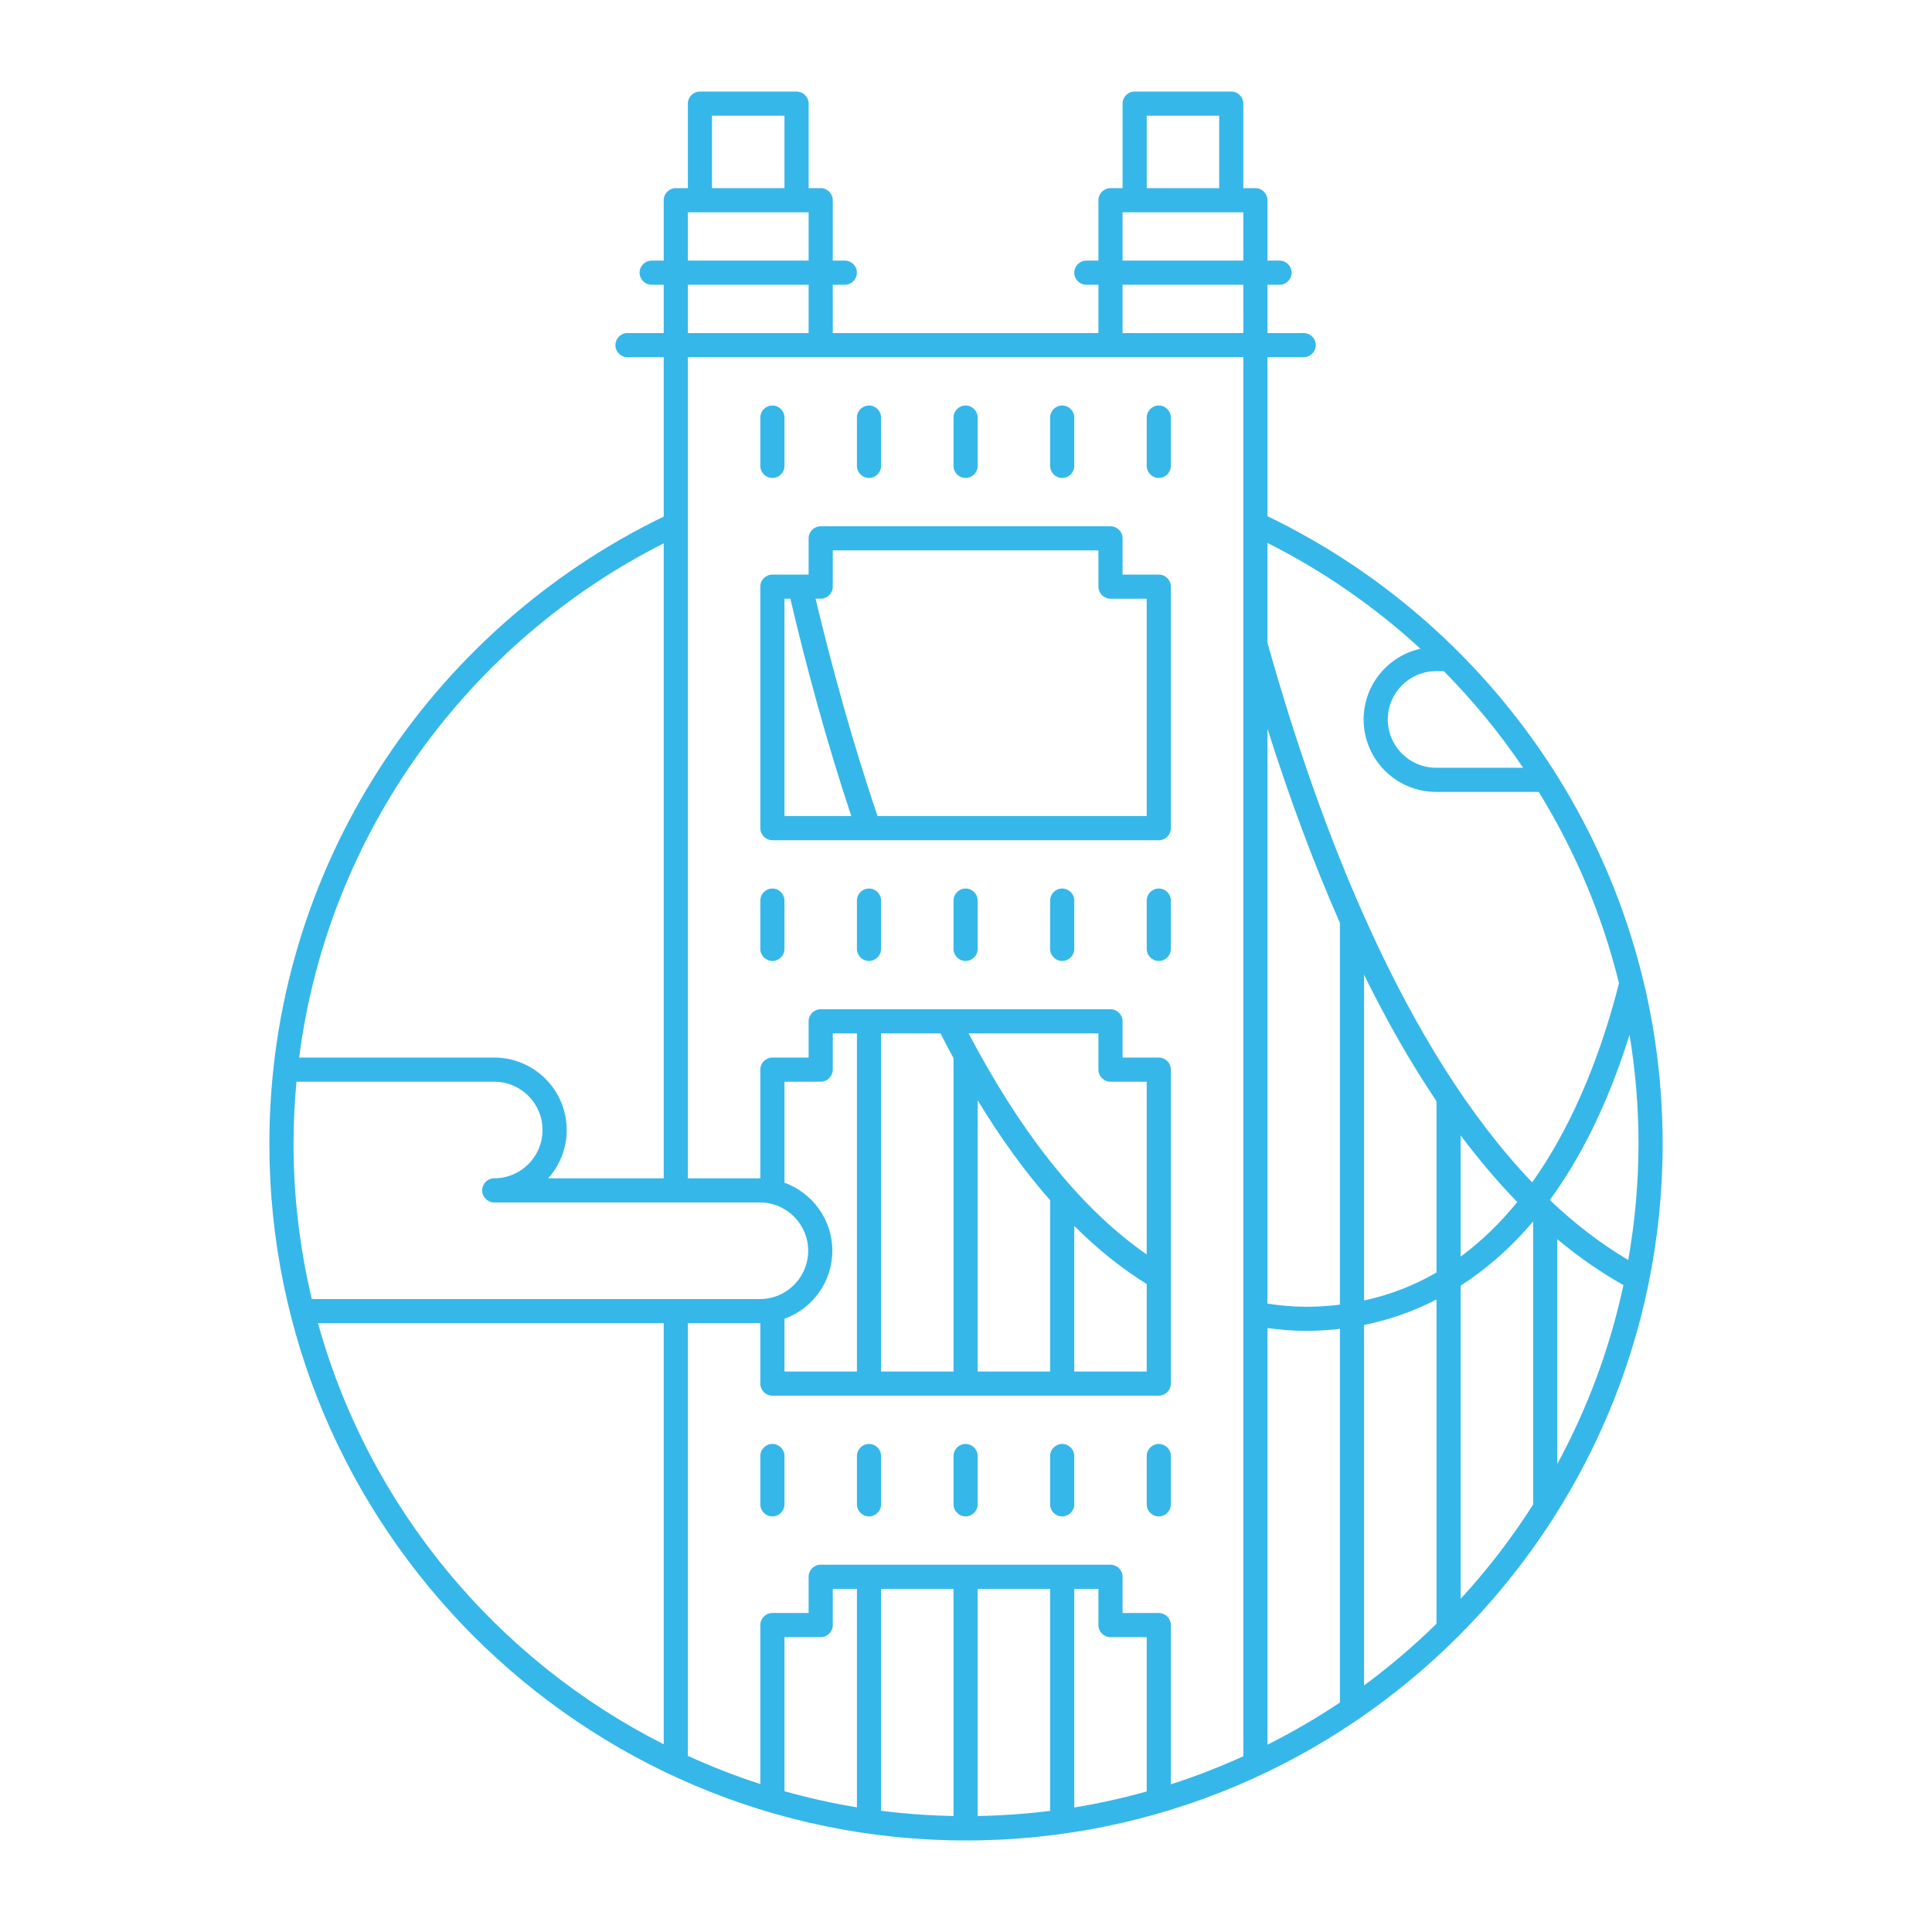 <?xml version="1.0" encoding="utf-8"?> <!-- Generator: IcoMoon.io --> <!DOCTYPE svg PUBLIC "-//W3C//DTD SVG 1.1//EN" "http://www.w3.org/Graphics/SVG/1.1/DTD/svg11.dtd"> <svg version="1.1" id="Layer_1" xmlns="http://www.w3.org/2000/svg" xmlns:xlink="http://www.w3.org/1999/xlink" x="0px" y="0px" width="80px" height="80px" viewBox="0 0 80 80" enable-background="new 0 0 80 80" xml:space="preserve" fill="#36b7ea"> <path d="M39.983,36.792c-0.276,0-0.5,0.223-0.5,0.5v2c0,0.275,0.224,0.5,0.5,0.5c0.275,0,0.5-0.225,0.5-0.5v-2 C40.483,37.014,40.259,36.792,39.983,36.792zM43.983,36.792c-0.276,0-0.5,0.223-0.5,0.5v2c0,0.275,0.224,0.5,0.5,0.5c0.275,0,0.5-0.225,0.5-0.5v-2 C44.483,37.014,44.259,36.792,43.983,36.792zM35.983,36.792c-0.276,0-0.5,0.223-0.5,0.5v2c0,0.275,0.224,0.5,0.5,0.5c0.275,0,0.5-0.225,0.5-0.5v-2 C36.483,37.014,36.259,36.792,35.983,36.792zM31.983,39.792c0.275,0,0.5-0.225,0.5-0.5v-2c0-0.277-0.225-0.5-0.5-0.5c-0.276,0-0.5,0.223-0.5,0.5v2 C31.483,39.567,31.707,39.792,31.983,39.792zM39.983,19.791c0.275,0,0.5-0.224,0.5-0.5v-2c0-0.276-0.225-0.5-0.5-0.5c-0.276,0-0.5,0.224-0.5,0.5v2 C39.483,19.567,39.707,19.791,39.983,19.791zM43.983,19.791c0.275,0,0.5-0.224,0.5-0.5v-2c0-0.276-0.225-0.5-0.5-0.5c-0.276,0-0.5,0.224-0.5,0.5v2 C43.483,19.567,43.707,19.791,43.983,19.791zM47.983,19.791c0.275,0,0.5-0.224,0.5-0.5v-2c0-0.276-0.225-0.5-0.5-0.5c-0.276,0-0.5,0.224-0.5,0.5v2 C47.483,19.567,47.707,19.791,47.983,19.791zM35.983,19.791c0.275,0,0.5-0.224,0.5-0.5v-2c0-0.276-0.225-0.5-0.5-0.5c-0.276,0-0.5,0.224-0.5,0.5v2 C35.483,19.567,35.707,19.791,35.983,19.791zM31.983,19.791c0.275,0,0.5-0.224,0.5-0.5v-2c0-0.276-0.225-0.5-0.5-0.5c-0.276,0-0.5,0.224-0.5,0.5v2 C31.483,19.567,31.707,19.791,31.983,19.791zM47.983,36.792c-0.276,0-0.5,0.223-0.5,0.5v2c0,0.275,0.224,0.5,0.5,0.5c0.275,0,0.5-0.225,0.5-0.5v-2 C48.483,37.014,48.259,36.792,47.983,36.792zM39.983,59.791c-0.276,0-0.5,0.223-0.5,0.5v2c0,0.275,0.224,0.5,0.5,0.5c0.275,0,0.5-0.225,0.5-0.5v-2 C40.483,60.014,40.259,59.791,39.983,59.791zM43.983,59.791c-0.276,0-0.5,0.223-0.5,0.5v2c0,0.275,0.224,0.5,0.5,0.5c0.275,0,0.5-0.225,0.5-0.5v-2 C44.483,60.014,44.259,59.791,43.983,59.791zM47.983,59.791c-0.276,0-0.5,0.223-0.5,0.5v2c0,0.275,0.224,0.5,0.5,0.5c0.275,0,0.5-0.225,0.5-0.5v-2 C48.483,60.014,48.259,59.791,47.983,59.791zM35.983,59.791c-0.276,0-0.5,0.223-0.5,0.5v2c0,0.275,0.224,0.5,0.5,0.5c0.275,0,0.5-0.225,0.5-0.5v-2 C36.483,60.014,36.259,59.791,35.983,59.791zM31.983,59.791c-0.276,0-0.5,0.223-0.5,0.5v2c0,0.275,0.224,0.5,0.5,0.5c0.275,0,0.5-0.225,0.5-0.5v-2 C32.483,60.014,32.259,59.791,31.983,59.791zM31.983,34.792h16c0.275,0,0.5-0.225,0.5-0.5v-10c0-0.277-0.225-0.5-0.5-0.5h-1.5v-1.5 c0-0.277-0.225-0.5-0.5-0.5h-12c-0.276,0-0.5,0.223-0.5,0.5v1.5h-1.5c-0.276,0-0.5,0.223-0.5,0.5v10 C31.483,34.567,31.707,34.792,31.983,34.792z M34.483,24.291v-1.5h11v1.5c0,0.275,0.224,0.5,0.5,0.5h1.5v9H36.336 c-1.04-3.077-1.888-6.163-2.565-9h0.213C34.259,24.791,34.483,24.566,34.483,24.291z M32.483,24.791h0.244 c0.661,2.811,1.481,5.863,2.495,8.915c0.01,0.029,0.021,0.057,0.03,0.086h-2.77V24.791zM52.483,21.374v-6.583h1.5c0.275,0,0.5-0.224,0.5-0.5s-0.225-0.5-0.5-0.5h-1.5v-2h0.5 c0.275,0,0.5-0.224,0.5-0.5s-0.225-0.5-0.5-0.5h-0.5v-2.5c0-0.276-0.225-0.5-0.5-0.5h-0.5v-3.5c0-0.276-0.225-0.5-0.5-0.5h-4 c-0.276,0-0.5,0.224-0.5,0.5v3.5h-0.5c-0.276,0-0.5,0.224-0.5,0.5v2.5h-0.5c-0.276,0-0.5,0.224-0.5,0.5s0.224,0.5,0.5,0.5h0.5v2 h-11v-2h0.5c0.275,0,0.5-0.224,0.5-0.5s-0.225-0.5-0.5-0.5h-0.5v-2.5c0-0.276-0.225-0.5-0.5-0.5h-0.5v-3.5 c0-0.276-0.225-0.5-0.5-0.5h-4c-0.276,0-0.5,0.224-0.5,0.5v3.5h-0.5c-0.276,0-0.5,0.224-0.5,0.5v2.5h-0.5 c-0.276,0-0.5,0.224-0.5,0.5s0.224,0.5,0.5,0.5h0.5v2h-1.5c-0.276,0-0.5,0.224-0.5,0.5s0.224,0.5,0.5,0.5h1.5v6.6 c-9.651,4.67-16.329,14.551-16.329,25.973c0,15.906,12.94,28.846,28.846,28.846c15.906,0,28.847-12.939,28.847-28.846 C68.847,35.928,62.152,26.037,52.483,21.374z M67.422,52.174c-1.147-0.68-2.23-1.514-3.248-2.484 c1.254-1.713,2.395-3.941,3.302-6.844c0.241,1.471,0.371,2.979,0.371,4.518C67.847,49.004,67.696,50.609,67.422,52.174z M52.483,30.174c0.93,2.934,1.93,5.616,3,8.04v15.808c-0.457,0.057-0.929,0.088-1.419,0.088c-0.541,0-1.064-0.053-1.581-0.129 V30.174z M62.828,49.773c-0.686,0.842-1.464,1.611-2.345,2.26v-5.021C61.241,48.025,62.022,48.947,62.828,49.773z M59.483,52.691 c-0.901,0.523-1.899,0.92-3,1.16v-13.49c0.949,1.935,1.951,3.677,3,5.24V52.691z M52.483,54.992 c0.521,0.068,1.046,0.117,1.581,0.117c0.437,0,0.914-0.025,1.419-0.084v15.471c-0.959,0.645-1.963,1.225-3,1.748V54.992z M56.483,54.865c0.947-0.193,1.965-0.523,3-1.055v13.424c-0.938,0.92-1.94,1.773-3,2.555V54.865z M60.483,53.234 c1.017-0.652,2.034-1.516,3-2.658v11.725c-0.887,1.389-1.889,2.695-3,3.902V53.234z M64.483,51.311 c0.887,0.74,1.801,1.375,2.74,1.902c-0.563,2.623-1.493,5.113-2.74,7.408V51.311z M59.786,27.791c1.214,1.227,2.312,2.566,3.283,4 h-3.604c-1.104,0-2-0.896-2-2c0-1.104,0.896-2,2-2H59.786z M58.818,26.863c-1.344,0.297-2.353,1.496-2.353,2.928 c0,1.655,1.346,3,3,3h4.25c1.493,2.42,2.626,5.086,3.324,7.922c-0.614,2.425-1.709,5.595-3.596,8.246 c-5.306-5.549-8.796-14.625-10.961-22.348v-4.13C54.798,23.647,56.928,25.127,58.818,26.863z M47.483,4.791h3v3h-3V4.791z M46.483,8.791h5v2h-5V8.791z M51.483,11.791v2h-5v-2H51.483z M51.483,14.791v57.932c-0.973,0.441-1.973,0.832-3,1.162v-6.594 c0-0.277-0.225-0.5-0.5-0.5h-1.5v-1.5c0-0.277-0.225-0.5-0.5-0.5h-12c-0.276,0-0.5,0.223-0.5,0.5v1.5h-1.5 c-0.276,0-0.5,0.223-0.5,0.5v6.443v0.139c-1.028-0.332-2.028-0.723-3-1.166V54.791h2.982c0.006,0,0.012-0.002,0.018-0.002v2.502 c0,0.275,0.224,0.5,0.5,0.5h16c0.275,0,0.5-0.225,0.5-0.5v-13c0-0.277-0.225-0.5-0.5-0.5h-1.5v-1.5c0-0.277-0.225-0.5-0.5-0.5h-12 c-0.276,0-0.5,0.223-0.5,0.5v1.5h-1.5c-0.276,0-0.5,0.223-0.5,0.5v4.5c-0.006,0-0.012,0-0.018,0h-2.982v-34H51.483z M36.483,65.791 h3v9.406c-1.015-0.02-2.015-0.092-3-0.217V65.791z M35.483,74.838c-1.021-0.168-2.021-0.393-3-0.668v-6.379h1.5 c0.275,0,0.5-0.225,0.5-0.5v-1.5h1V74.838z M40.483,65.791h3v9.193c-0.985,0.123-1.986,0.195-3,0.213V65.791z M44.483,65.791h1v1.5 c0,0.275,0.224,0.5,0.5,0.5h1.5v6.389c-0.98,0.273-1.98,0.498-3,0.664V65.791z M32.483,48.973v-4.182h1.5 c0.275,0,0.5-0.225,0.5-0.5v-1.5h1v14h-3v-2.182c1.153-0.418,1.982-1.521,1.982-2.818S33.637,49.391,32.483,48.973z M45.983,44.791 h1.5v7.154c-2.921-2.027-5.357-5.314-7.375-9.154h5.375v1.5C45.483,44.566,45.707,44.791,45.983,44.791z M43.483,49.699v7.092h-3 v-11.23C41.44,47.135,42.44,48.516,43.483,49.699z M44.483,50.764c0.966,0.961,1.966,1.764,3,2.404v3.623h-3V50.764z M38.944,42.791c0.178,0.35,0.357,0.691,0.539,1.025v12.975h-3v-14H38.944z M29.483,4.791h3v3h-3V4.791z M28.483,8.791h5v2h-5 V8.791z M33.483,11.791v2h-5v-2H33.483z M27.483,22.498v26.293h-4.784c0.477-0.531,0.767-1.232,0.767-2c0-1.654-1.346-3-3-3h-8.079 C13.586,34.469,19.412,26.578,27.483,22.498z M12.276,44.791h8.189c1.103,0,2,0.896,2,2s-0.897,2-2,2c-0.276,0-0.5,0.223-0.5,0.5 c0,0.275,0.224,0.5,0.5,0.5h11c1.103,0,2,0.896,2,2s-0.897,2-2,2H12.911c-0.49-2.064-0.757-4.215-0.757-6.428 C12.154,46.496,12.198,45.639,12.276,44.791z M13.168,54.791h14.315v17.436C20.553,68.723,15.279,62.41,13.168,54.791z" ></path> </svg>